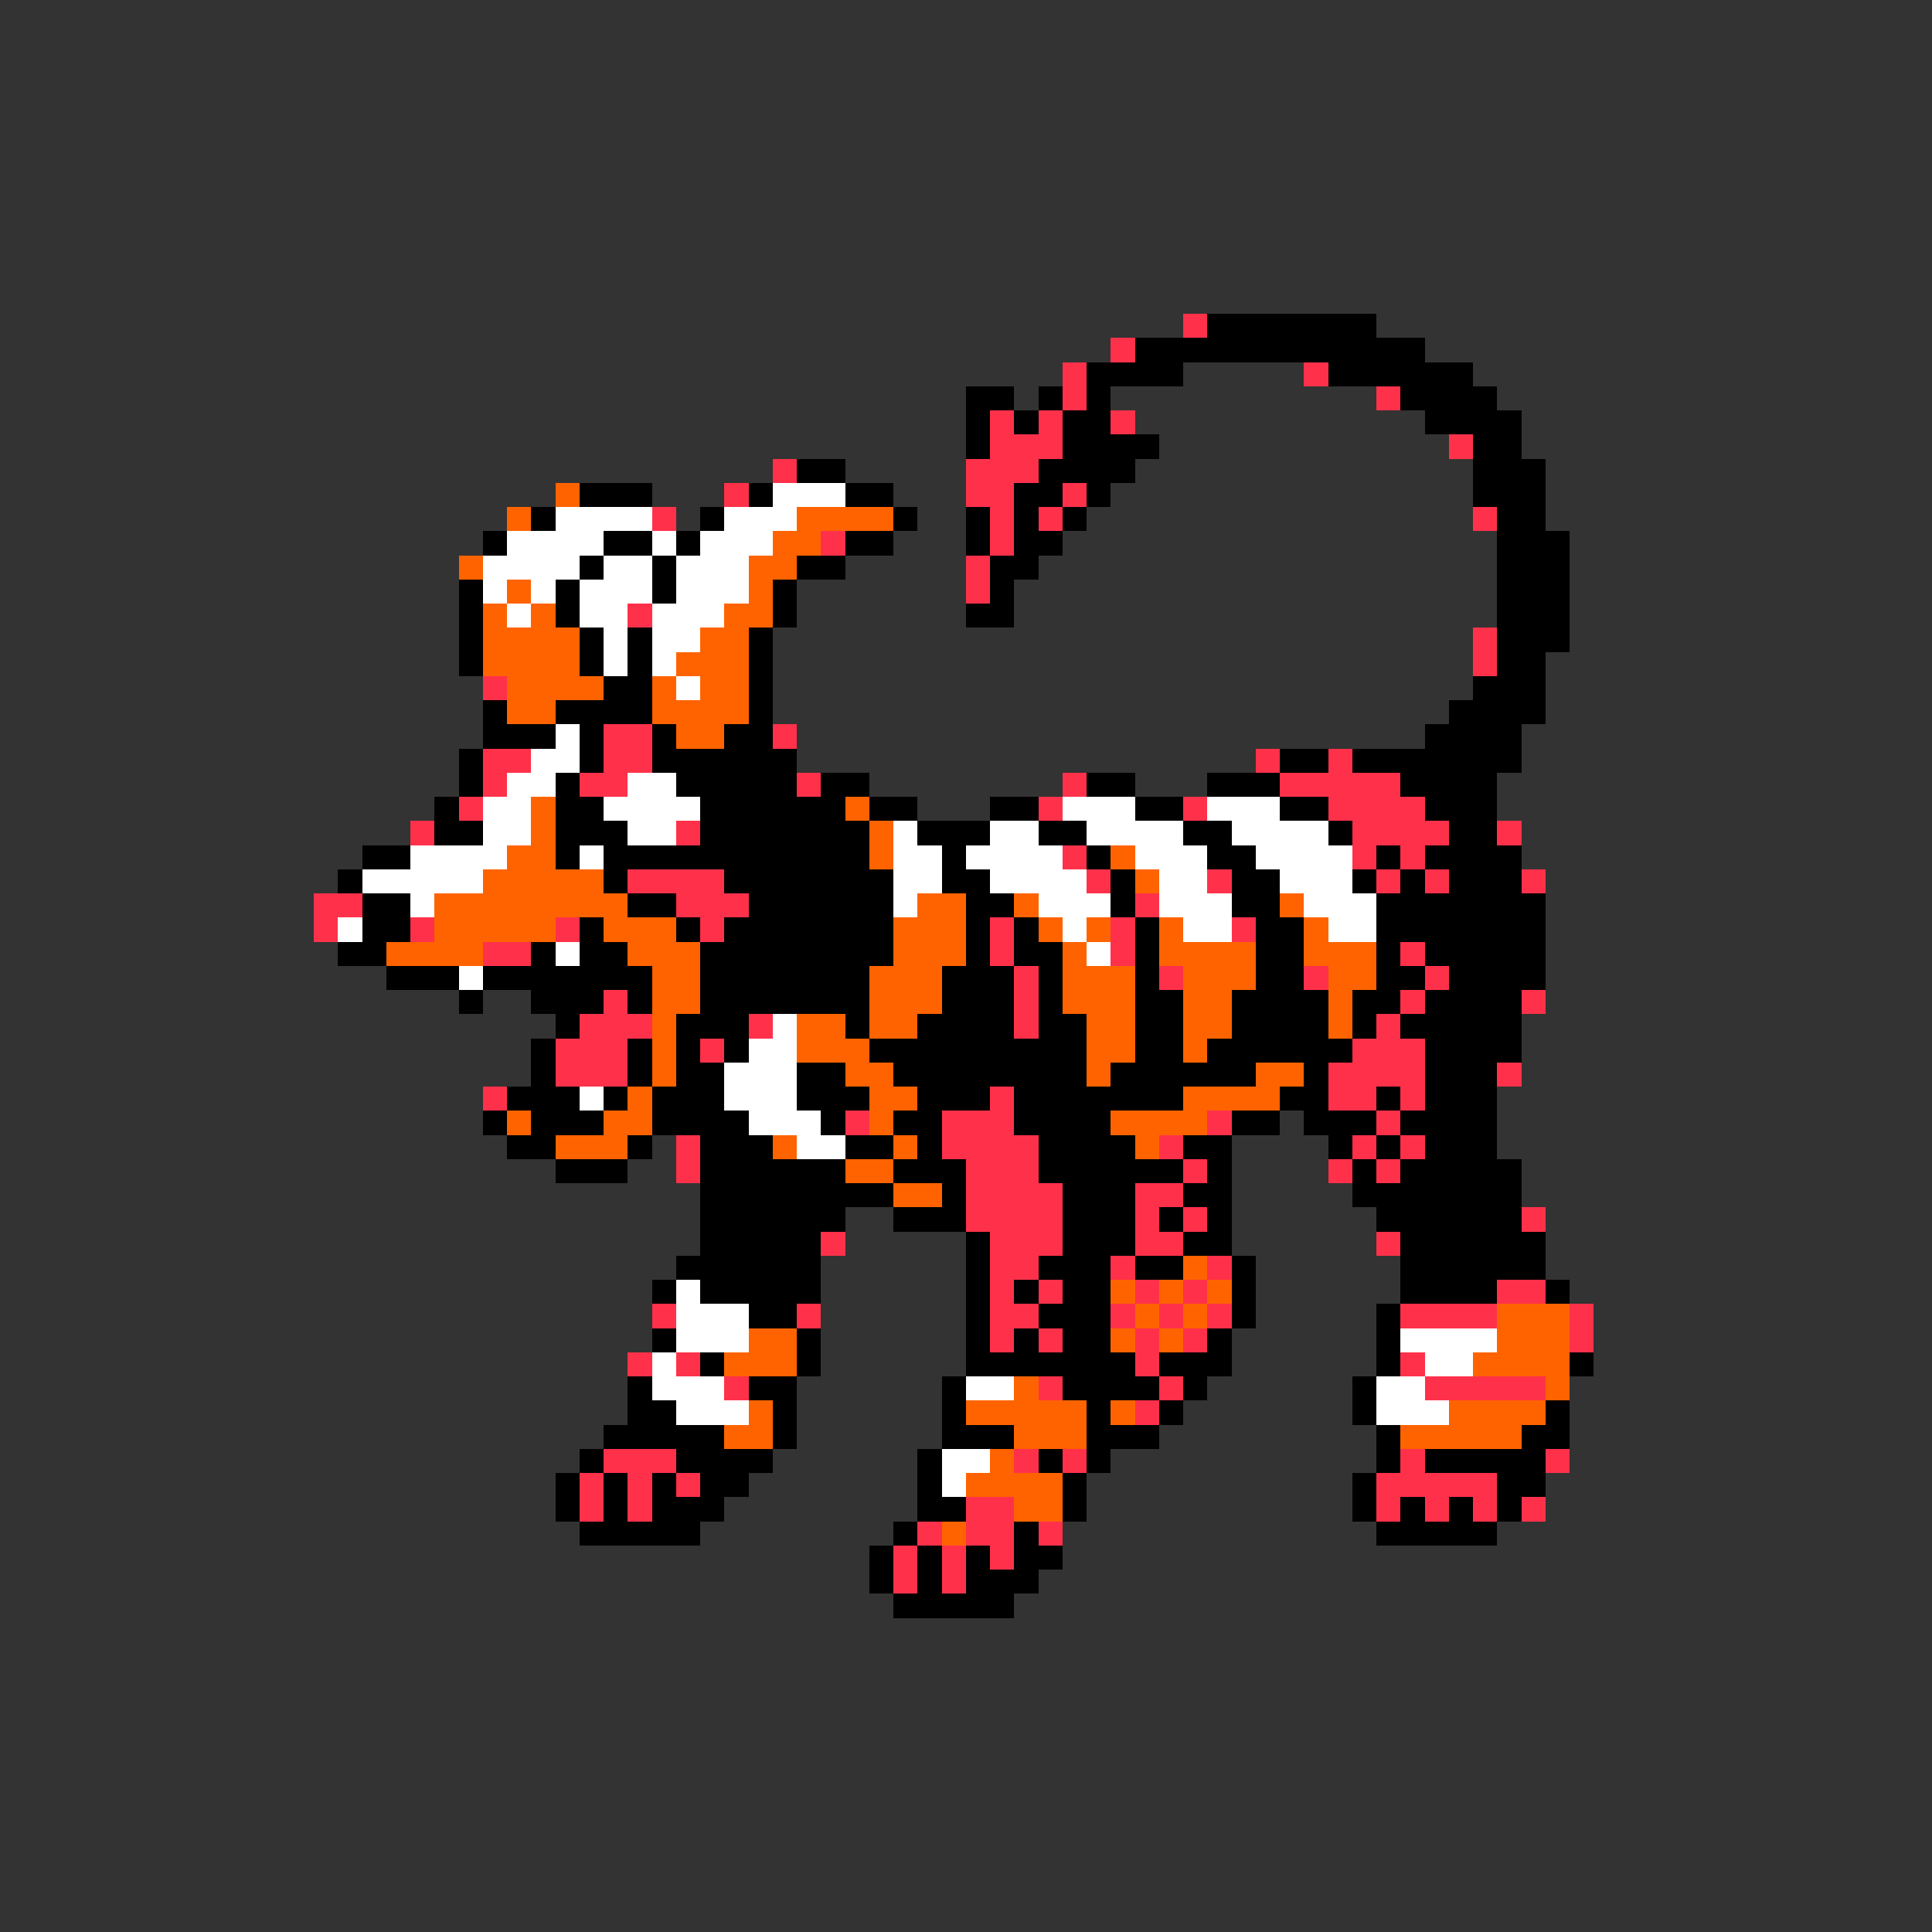 <svg xmlns="http://www.w3.org/2000/svg" viewBox="0 -0.5 80 80" shape-rendering="crispEdges">
<rect x="0" y="-0.5" width="80" height="80" fill="#333333" stroke="none"/>
<path stroke="#ff314a" d="M49 13h1M46 14h1M44 15h1M54 15h1M44 16h1M57 16h1M41 17h1M43 17h1M46 17h1M41 18h3M60 18h1M32 19h1M40 19h3M30 20h1M40 20h2M44 20h1M27 21h1M41 21h1M43 21h1M61 21h1M34 22h1M41 22h1M40 23h1M40 24h1M26 25h1M61 26h1M61 27h1M20 28h1M25 30h2M32 30h1M20 31h2M25 31h2M52 31h1M55 31h1M20 32h1M24 32h2M33 32h1M44 32h1M53 32h5M19 33h1M43 33h1M49 33h1M55 33h4M17 34h1M28 34h1M56 34h4M62 34h1M44 35h1M56 35h1M58 35h1M26 36h4M45 36h1M50 36h1M57 36h1M59 36h1M63 36h1M13 37h2M28 37h3M47 37h1M13 38h1M17 38h1M23 38h1M29 38h1M41 38h1M46 38h1M51 38h1M20 39h2M41 39h1M46 39h1M58 39h1M42 40h1M48 40h1M54 40h1M59 40h1M25 41h1M42 41h1M58 41h1M63 41h1M24 42h3M31 42h1M42 42h1M57 42h1M23 43h3M29 43h1M56 43h3M23 44h3M55 44h4M62 44h1M20 45h1M41 45h1M55 45h2M58 45h1M35 46h1M39 46h3M50 46h1M57 46h1M28 47h1M39 47h4M48 47h1M56 47h1M58 47h1M28 48h1M40 48h3M49 48h1M55 48h1M57 48h1M40 49h4M47 49h2M40 50h4M47 50h1M49 50h1M63 50h1M34 51h1M41 51h3M47 51h2M57 51h1M41 52h2M46 52h1M50 52h1M41 53h1M43 53h1M47 53h1M49 53h1M62 53h2M27 54h1M33 54h1M41 54h2M46 54h1M48 54h1M50 54h1M58 54h4M65 54h1M41 55h1M43 55h1M47 55h1M49 55h1M65 55h1M26 56h1M28 56h1M47 56h1M58 56h1M30 57h1M43 57h1M48 57h1M59 57h5M47 58h1M25 60h3M42 60h1M44 60h1M58 60h1M64 60h1M24 61h1M26 61h1M28 61h1M57 61h5M24 62h1M26 62h1M40 62h2M57 62h1M59 62h1M61 62h1M63 62h1M38 63h1M40 63h2M43 63h1M37 64h1M39 64h1M41 64h1M37 65h1M39 65h1" />
<path stroke="#000000" d="M50 13h7M47 14h12M45 15h4M55 15h6M40 16h2M43 16h1M45 16h1M58 16h4M40 17h1M42 17h1M44 17h2M59 17h4M40 18h1M44 18h4M61 18h2M33 19h2M43 19h4M61 19h3M24 20h3M31 20h1M35 20h2M42 20h2M45 20h1M61 20h3M22 21h1M29 21h1M37 21h1M40 21h1M42 21h1M44 21h1M62 21h2M20 22h1M25 22h2M28 22h1M35 22h2M40 22h1M42 22h2M62 22h3M24 23h1M27 23h1M33 23h2M41 23h2M62 23h3M19 24h1M23 24h1M27 24h1M32 24h1M41 24h1M62 24h3M19 25h1M23 25h1M32 25h1M40 25h2M62 25h3M19 26h1M24 26h1M26 26h1M31 26h1M62 26h3M19 27h1M24 27h1M26 27h1M31 27h1M62 27h2M25 28h2M31 28h1M61 28h3M20 29h1M23 29h4M31 29h1M60 29h4M20 30h3M24 30h1M27 30h1M30 30h2M59 30h4M19 31h1M24 31h1M27 31h6M53 31h2M56 31h7M19 32h1M23 32h1M28 32h5M34 32h2M45 32h2M50 32h3M58 32h4M18 33h1M23 33h2M29 33h6M36 33h2M41 33h2M47 33h2M53 33h2M59 33h3M18 34h2M23 34h3M29 34h7M38 34h3M43 34h2M49 34h2M55 34h1M60 34h2M15 35h2M23 35h1M25 35h11M39 35h1M45 35h1M50 35h2M57 35h1M59 35h4M14 36h1M25 36h1M30 36h7M39 36h2M46 36h1M51 36h2M56 36h1M58 36h1M60 36h3M15 37h2M26 37h2M31 37h6M40 37h2M46 37h1M51 37h2M57 37h7M15 38h2M24 38h1M28 38h1M30 38h7M40 38h1M42 38h1M47 38h1M52 38h2M57 38h7M14 39h2M22 39h1M24 39h2M29 39h8M40 39h1M42 39h2M47 39h1M52 39h2M57 39h1M59 39h5M16 40h3M20 40h7M29 40h7M39 40h3M43 40h1M47 40h1M52 40h2M57 40h2M60 40h4M19 41h1M22 41h3M26 41h1M29 41h7M39 41h3M43 41h1M47 41h2M51 41h4M56 41h2M59 41h4M23 42h1M28 42h3M35 42h1M38 42h4M43 42h2M47 42h2M51 42h4M56 42h1M58 42h5M22 43h1M26 43h1M28 43h1M30 43h1M36 43h9M47 43h2M50 43h6M59 43h4M22 44h1M26 44h1M28 44h2M33 44h2M37 44h8M46 44h6M54 44h1M59 44h3M21 45h3M25 45h1M27 45h3M33 45h3M38 45h3M42 45h7M53 45h2M57 45h1M59 45h3M20 46h1M22 46h3M27 46h4M34 46h1M37 46h2M42 46h4M51 46h2M54 46h3M58 46h4M21 47h2M26 47h1M29 47h3M35 47h2M38 47h1M43 47h4M49 47h2M55 47h1M57 47h1M59 47h3M23 48h3M29 48h6M37 48h3M43 48h6M50 48h1M56 48h1M58 48h5M29 49h8M39 49h1M44 49h3M49 49h2M56 49h7M29 50h6M37 50h3M44 50h3M48 50h1M50 50h1M57 50h6M29 51h5M40 51h1M44 51h3M49 51h2M58 51h6M28 52h6M40 52h1M43 52h3M47 52h2M51 52h1M58 52h6M27 53h1M29 53h5M40 53h1M42 53h1M44 53h2M51 53h1M58 53h4M64 53h1M31 54h2M40 54h1M43 54h3M51 54h1M57 54h1M27 55h1M33 55h1M40 55h1M42 55h1M44 55h2M50 55h1M57 55h1M29 56h1M33 56h1M40 56h7M48 56h3M57 56h1M65 56h1M26 57h1M31 57h2M39 57h1M44 57h4M49 57h1M56 57h1M26 58h2M32 58h1M39 58h1M45 58h1M48 58h1M56 58h1M64 58h1M25 59h5M32 59h1M39 59h3M45 59h3M57 59h1M63 59h2M24 60h1M28 60h4M38 60h1M43 60h1M45 60h1M57 60h1M59 60h5M23 61h1M25 61h1M27 61h1M29 61h2M38 61h1M44 61h1M56 61h1M62 61h2M23 62h1M25 62h1M27 62h3M38 62h2M44 62h1M56 62h1M58 62h1M60 62h1M62 62h1M24 63h5M37 63h1M42 63h1M57 63h5M36 64h1M38 64h1M40 64h1M42 64h2M36 65h1M38 65h1M40 65h3M37 66h5" />
<path stroke="#ff6300" d="M23 20h1M21 21h1M33 21h4M32 22h2M19 23h1M31 23h2M21 24h1M31 24h1M20 25h1M22 25h1M30 25h2M20 26h4M29 26h2M20 27h4M28 27h3M21 28h4M27 28h1M29 28h2M21 29h2M27 29h4M28 30h2M22 33h1M35 33h1M22 34h1M36 34h1M21 35h2M36 35h1M46 35h1M20 36h5M47 36h1M18 37h8M38 37h2M42 37h1M53 37h1M18 38h5M25 38h3M37 38h3M43 38h1M45 38h1M48 38h1M54 38h1M16 39h4M26 39h3M37 39h3M44 39h1M48 39h4M54 39h3M27 40h2M36 40h3M44 40h3M49 40h3M55 40h2M27 41h2M36 41h3M44 41h3M49 41h2M55 41h1M27 42h1M33 42h2M36 42h2M45 42h2M49 42h2M55 42h1M27 43h1M33 43h3M45 43h2M49 43h1M27 44h1M35 44h2M45 44h1M52 44h2M26 45h1M36 45h2M49 45h4M21 46h1M25 46h2M36 46h1M46 46h4M23 47h3M32 47h1M37 47h1M47 47h1M35 48h2M37 49h2M49 52h1M46 53h1M48 53h1M50 53h1M47 54h1M49 54h1M62 54h3M31 55h2M46 55h1M48 55h1M62 55h3M30 56h3M61 56h4M42 57h1M64 57h1M31 58h1M40 58h5M46 58h1M60 58h4M30 59h2M42 59h3M58 59h5M41 60h1M40 61h4M42 62h2M39 63h1" />
<path stroke="#ffffff" d="M32 20h3M23 21h4M30 21h3M21 22h4M27 22h1M29 22h3M20 23h4M25 23h2M28 23h3M20 24h1M22 24h1M24 24h3M28 24h3M21 25h1M24 25h2M27 25h3M25 26h1M27 26h2M25 27h1M27 27h1M28 28h1M23 30h1M22 31h2M21 32h2M26 32h2M20 33h2M25 33h4M44 33h3M50 33h3M20 34h2M26 34h2M37 34h1M41 34h2M45 34h4M51 34h4M17 35h4M24 35h1M37 35h2M40 35h4M47 35h3M52 35h4M15 36h5M37 36h2M41 36h4M48 36h2M53 36h3M17 37h1M37 37h1M43 37h3M48 37h3M54 37h3M14 38h1M44 38h1M49 38h2M55 38h2M23 39h1M45 39h1M19 40h1M32 42h1M31 43h2M30 44h3M24 45h1M30 45h3M31 46h3M33 47h2M28 53h1M28 54h3M28 55h3M58 55h4M27 56h1M59 56h2M27 57h3M40 57h2M57 57h2M28 58h3M57 58h3M39 60h2M39 61h1" />
</svg>